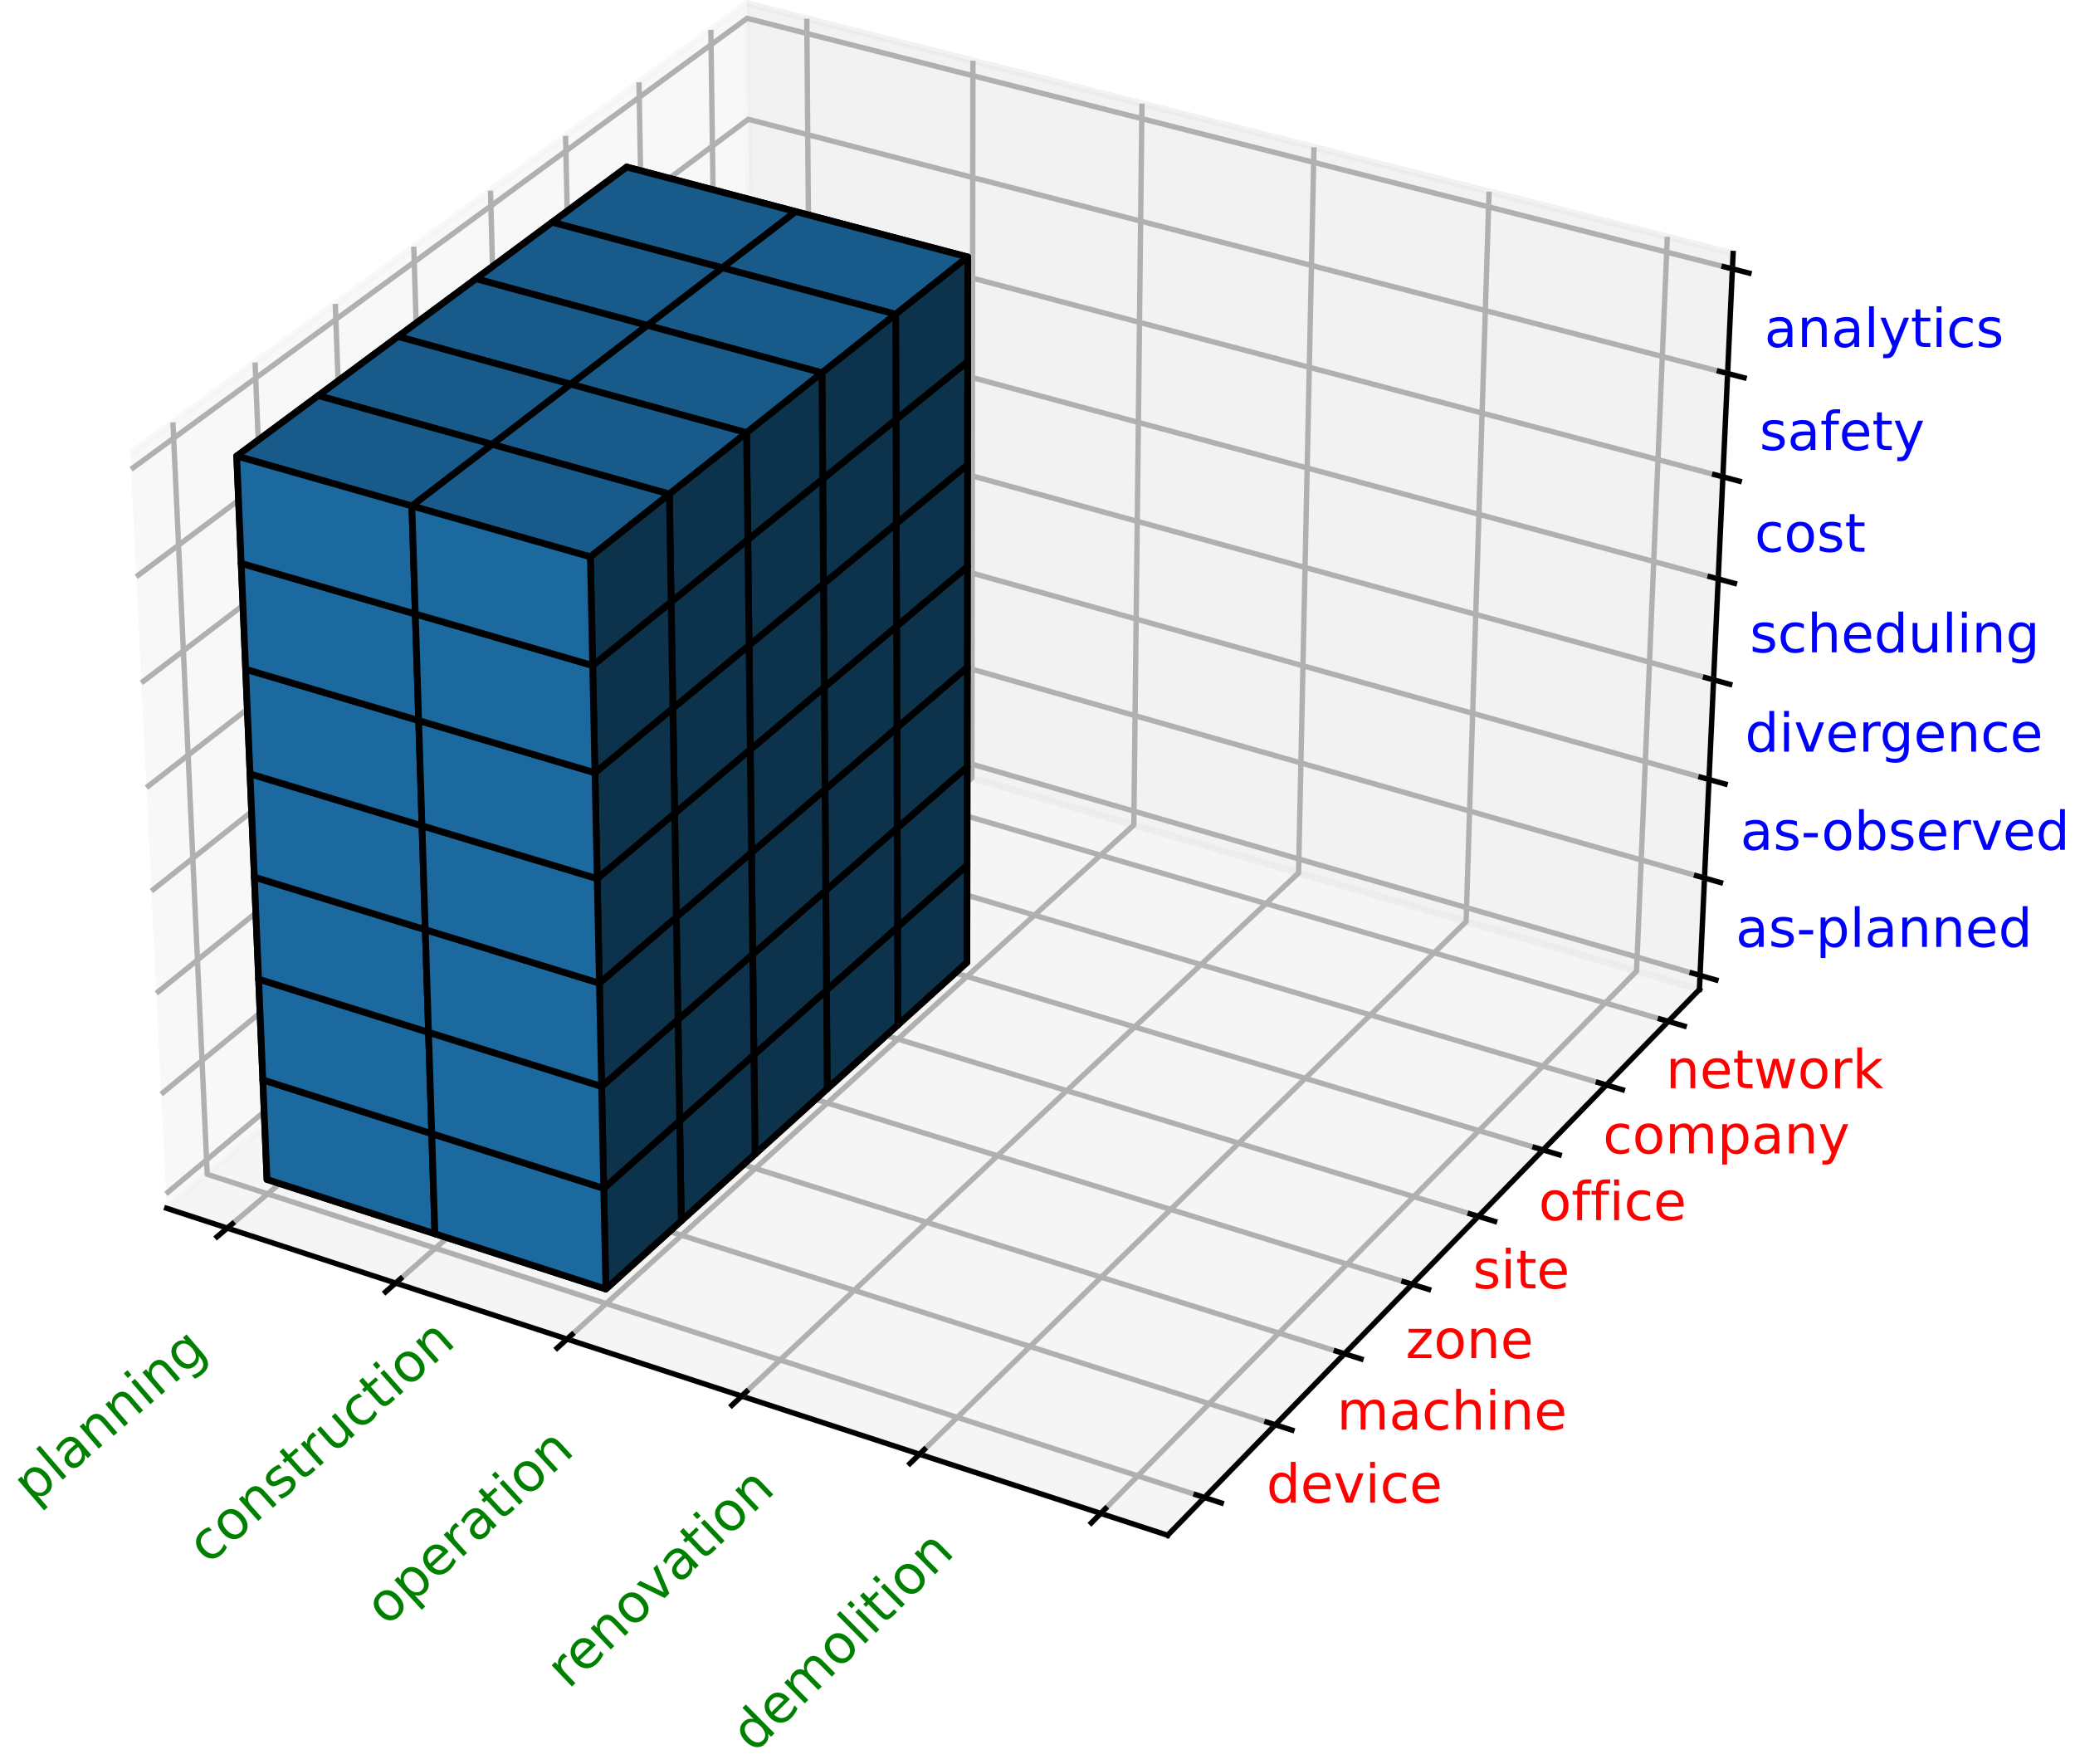 <?xml version="1.0" encoding="utf-8" standalone="no"?>
<!DOCTYPE svg PUBLIC "-//W3C//DTD SVG 1.1//EN"
  "http://www.w3.org/Graphics/SVG/1.1/DTD/svg11.dtd">
<!-- Created with matplotlib (https://matplotlib.org/) -->
<svg height="255" version="1.1" viewBox="103 61.554 300.49 263.392" width="300" xmlns="http://www.w3.org/2000/svg" xmlns:xlink="http://www.w3.org/1999/xlink">
 <defs>
  <style type="text/css">*{stroke-linecap:butt;stroke-linejoin:round;}</style>
 </defs>
 <g id="figure_1">
  <g id="patch_1">
   <path d="M 0 345.6 
L 460.8 345.6 
L 460.8 0 
L 0 0 
z
" style="fill:#ffffff;"/>
  </g>
  <g id="patch_2">
   <path d="M 103.104 307.584 
L 369.216 307.584 
L 369.216 41.472 
L 103.104 41.472 
z
" style="fill:#ffffff;"/>
  </g>
  <g id="pane3d_1">
   <g id="patch_3">
    <path d="M 123.197 241.969 
L 211.076 168.307 
L 209.855 62.074 
L 117.77 129.273 
" style="fill:#f2f2f2;opacity:0.5;stroke:#f2f2f2;stroke-linejoin:miter;"/>
   </g>
  </g>
  <g id="pane3d_2">
   <g id="patch_4">
    <path d="M 211.076 168.307 
L 352.09 209.295 
L 357.123 99.402 
L 209.855 62.074 
" style="fill:#e6e6e6;opacity:0.5;stroke:#e6e6e6;stroke-linejoin:miter;"/>
   </g>
  </g>
  <g id="pane3d_3">
   <g id="patch_5">
    <path d="M 123.197 241.969 
L 272.679 290.79 
L 352.09 209.295 
L 211.076 168.307 
" style="fill:#ececec;opacity:0.5;stroke:#ececec;stroke-linejoin:miter;"/>
   </g>
  </g>
  <g id="axis3d_1">
   <g id="line2d_1">
    <path d="M 123.197 241.969 
L 272.679 290.79 
" style="fill:none;stroke:#000000;stroke-linecap:square;stroke-width:0.8;"/>
   </g>
   <g id="Line3DCollection_1">
    <path d="M 132.251 244.926 
L 219.652 170.8 
L 218.793 64.34 
" style="fill:none;stroke:#b0b0b0;stroke-width:0.8;"/>
    <path d="M 157.391 253.137 
L 243.442 177.715 
L 243.601 70.628 
" style="fill:none;stroke:#b0b0b0;stroke-width:0.8;"/>
    <path d="M 182.991 261.498 
L 267.632 184.746 
L 268.844 77.026 
" style="fill:none;stroke:#b0b0b0;stroke-width:0.8;"/>
    <path d="M 209.065 270.014 
L 292.232 191.896 
L 294.533 83.538 
" style="fill:none;stroke:#b0b0b0;stroke-width:0.8;"/>
    <path d="M 235.625 278.688 
L 317.251 199.168 
L 320.681 90.165 
" style="fill:none;stroke:#b0b0b0;stroke-width:0.8;"/>
    <path d="M 262.686 287.526 
L 342.702 206.566 
L 347.299 96.912 
" style="fill:none;stroke:#b0b0b0;stroke-width:0.8;"/>
   </g>
   <g id="xtick_1">
    <g id="line2d_2">
     <path d="M 133.012 244.281 
L 130.725 246.22 
" style="fill:none;stroke:#000000;stroke-linecap:square;stroke-width:0.8;"/>
    </g>
   </g>
   <g id="xtick_2">
    <g id="line2d_3">
     <path d="M 158.14 252.48 
L 155.888 254.454 
" style="fill:none;stroke:#000000;stroke-linecap:square;stroke-width:0.8;"/>
    </g>
   </g>
   <g id="xtick_3">
    <g id="line2d_4">
     <path d="M 183.729 260.829 
L 181.511 262.84 
" style="fill:none;stroke:#000000;stroke-linecap:square;stroke-width:0.8;"/>
    </g>
   </g>
   <g id="xtick_4">
    <g id="line2d_5">
     <path d="M 209.791 269.332 
L 207.61 271.38 
" style="fill:none;stroke:#000000;stroke-linecap:square;stroke-width:0.8;"/>
    </g>
   </g>
   <g id="xtick_5">
    <g id="line2d_6">
     <path d="M 236.338 277.994 
L 234.196 280.08 
" style="fill:none;stroke:#000000;stroke-linecap:square;stroke-width:0.8;"/>
    </g>
   </g>
   <g id="xtick_6">
    <g id="line2d_7">
     <path d="M 263.386 286.819 
L 261.284 288.945 
" style="fill:none;stroke:#000000;stroke-linecap:square;stroke-width:0.8;"/>
    </g>
   </g>
  </g>
  <g id="axis3d_2">
   <g id="line2d_8">
    <path d="M 352.09 209.295 
L 272.679 290.79 
" style="fill:none;stroke:#000000;stroke-linecap:square;stroke-width:0.8;"/>
   </g>
   <g id="Line3DCollection_2">
    <path d="M 124.138 124.626 
L 129.253 236.893 
L 278.174 285.151 
" style="fill:none;stroke:#b0b0b0;stroke-width:0.8;"/>
    <path d="M 136.399 115.679 
L 140.921 227.113 
L 288.752 274.295 
" style="fill:none;stroke:#b0b0b0;stroke-width:0.8;"/>
    <path d="M 148.383 106.933 
L 152.338 217.543 
L 299.09 263.686 
" style="fill:none;stroke:#b0b0b0;stroke-width:0.8;"/>
    <path d="M 160.1 98.383 
L 163.511 208.178 
L 309.195 253.316 
" style="fill:none;stroke:#b0b0b0;stroke-width:0.8;"/>
    <path d="M 171.558 90.021 
L 174.448 199.01 
L 319.076 243.175 
" style="fill:none;stroke:#b0b0b0;stroke-width:0.8;"/>
    <path d="M 182.766 81.842 
L 185.156 190.035 
L 328.74 233.258 
" style="fill:none;stroke:#b0b0b0;stroke-width:0.8;"/>
    <path d="M 193.733 73.839 
L 195.642 181.245 
L 338.194 223.556 
" style="fill:none;stroke:#b0b0b0;stroke-width:0.8;"/>
    <path d="M 204.465 66.007 
L 205.914 172.635 
L 347.445 214.062 
" style="fill:none;stroke:#b0b0b0;stroke-width:0.8;"/>
   </g>
   <g id="xtick_7">
    <g id="line2d_9">
     <path d="M 276.919 284.745 
L 280.687 285.966 
" style="fill:none;stroke:#000000;stroke-linecap:square;stroke-width:0.8;"/>
    </g>
   </g>
   <g id="xtick_8">
    <g id="line2d_10">
     <path d="M 287.507 273.898 
L 291.245 275.091 
" style="fill:none;stroke:#000000;stroke-linecap:square;stroke-width:0.8;"/>
    </g>
   </g>
   <g id="xtick_9">
    <g id="line2d_11">
     <path d="M 297.855 263.298 
L 301.564 264.464 
" style="fill:none;stroke:#000000;stroke-linecap:square;stroke-width:0.8;"/>
    </g>
   </g>
   <g id="xtick_10">
    <g id="line2d_12">
     <path d="M 307.97 252.936 
L 311.65 254.076 
" style="fill:none;stroke:#000000;stroke-linecap:square;stroke-width:0.8;"/>
    </g>
   </g>
   <g id="xtick_11">
    <g id="line2d_13">
     <path d="M 317.86 242.804 
L 321.512 243.919 
" style="fill:none;stroke:#000000;stroke-linecap:square;stroke-width:0.8;"/>
    </g>
   </g>
   <g id="xtick_12">
    <g id="line2d_14">
     <path d="M 327.534 232.894 
L 331.157 233.985 
" style="fill:none;stroke:#000000;stroke-linecap:square;stroke-width:0.8;"/>
    </g>
   </g>
   <g id="xtick_13">
    <g id="line2d_15">
     <path d="M 336.997 223.2 
L 340.592 224.267 
" style="fill:none;stroke:#000000;stroke-linecap:square;stroke-width:0.8;"/>
    </g>
   </g>
   <g id="xtick_14">
    <g id="line2d_16">
     <path d="M 346.257 213.714 
L 349.824 214.759 
" style="fill:none;stroke:#000000;stroke-linecap:square;stroke-width:0.8;"/>
    </g>
   </g>
  </g>
  <g id="axis3d_3">
   <g id="line2d_17">
    <path d="M 352.09 209.295 
L 357.123 99.402 
" style="fill:none;stroke:#000000;stroke-linecap:square;stroke-width:0.8;"/>
   </g>
   <g id="Line3DCollection_3">
    <path d="M 352.187 207.189 
L 211.053 166.268 
L 123.093 239.814 
" style="fill:none;stroke:#b0b0b0;stroke-width:0.8;"/>
    <path d="M 352.852 192.654 
L 210.891 152.192 
L 122.377 224.929 
" style="fill:none;stroke:#b0b0b0;stroke-width:0.8;"/>
    <path d="M 353.526 177.946 
L 210.727 137.957 
L 121.651 209.859 
" style="fill:none;stroke:#b0b0b0;stroke-width:0.8;"/>
    <path d="M 354.208 163.062 
L 210.562 123.559 
L 120.916 194.603 
" style="fill:none;stroke:#b0b0b0;stroke-width:0.8;"/>
    <path d="M 354.897 147.998 
L 210.394 108.996 
L 120.172 179.155 
" style="fill:none;stroke:#b0b0b0;stroke-width:0.8;"/>
    <path d="M 355.596 132.751 
L 210.225 94.265 
L 119.419 163.513 
" style="fill:none;stroke:#b0b0b0;stroke-width:0.8;"/>
    <path d="M 356.302 117.318 
L 210.053 79.363 
L 118.656 147.672 
" style="fill:none;stroke:#b0b0b0;stroke-width:0.8;"/>
    <path d="M 357.018 101.696 
L 209.88 64.287 
L 117.884 131.63 
" style="fill:none;stroke:#b0b0b0;stroke-width:0.8;"/>
   </g>
   <g id="xtick_15">
    <g id="line2d_18">
     <path d="M 351.002 206.846 
L 354.559 207.877 
" style="fill:none;stroke:#000000;stroke-linecap:square;stroke-width:0.8;"/>
    </g>
   </g>
   <g id="xtick_16">
    <g id="line2d_19">
     <path d="M 351.661 192.315 
L 355.239 193.334 
" style="fill:none;stroke:#000000;stroke-linecap:square;stroke-width:0.8;"/>
    </g>
   </g>
   <g id="xtick_17">
    <g id="line2d_20">
     <path d="M 352.327 177.61 
L 355.927 178.618 
" style="fill:none;stroke:#000000;stroke-linecap:square;stroke-width:0.8;"/>
    </g>
   </g>
   <g id="xtick_18">
    <g id="line2d_21">
     <path d="M 353.001 162.73 
L 356.624 163.726 
" style="fill:none;stroke:#000000;stroke-linecap:square;stroke-width:0.8;"/>
    </g>
   </g>
   <g id="xtick_19">
    <g id="line2d_22">
     <path d="M 353.683 147.67 
L 357.329 148.654 
" style="fill:none;stroke:#000000;stroke-linecap:square;stroke-width:0.8;"/>
    </g>
   </g>
   <g id="xtick_20">
    <g id="line2d_23">
     <path d="M 354.374 132.428 
L 358.042 133.399 
" style="fill:none;stroke:#000000;stroke-linecap:square;stroke-width:0.8;"/>
    </g>
   </g>
   <g id="xtick_21">
    <g id="line2d_24">
     <path d="M 355.073 116.999 
L 358.764 117.957 
" style="fill:none;stroke:#000000;stroke-linecap:square;stroke-width:0.8;"/>
    </g>
   </g>
   <g id="xtick_22">
    <g id="line2d_25">
     <path d="M 355.78 101.382 
L 359.496 102.326 
" style="fill:none;stroke:#000000;stroke-linecap:square;stroke-width:0.8;"/>
    </g>
   </g>
  </g>
  <g id="axes_1">
   <g id="Poly3DCollection_1">
    <path clip-path="url(#pfb802db8c6)" d="M 193.839 190.581 
L 193.572 176.23 
L 217.933 183.422 
L 218.061 197.855 
z
" style="fill:#0d324b;stroke:#000000;"/>
    <path clip-path="url(#pfb802db8c6)" d="M 182.848 185.147 
L 193.572 176.23 
L 193.839 190.581 
L 183.18 199.598 
z
" style="fill:#1b699f;stroke:#000000;"/>
    <path clip-path="url(#pfb802db8c6)" d="M 193.839 190.581 
L 218.061 197.855 
L 207.569 207.028 
L 183.18 199.598 
z
" style="fill:#113f60;stroke:#000000;"/>
   </g>
   <g id="text_1">
    <!-- planning -->
    <g style="fill:#008000;" transform="translate(103.25 286.283)rotate(-40.693)scale(0.08 -0.08)">
     <defs>
      <path d="M 18.109 8.203 
L 18.109 -20.797 
L 9.078 -20.797 
L 9.078 54.688 
L 18.109 54.688 
L 18.109 46.391 
Q 20.953 51.266 25.266 53.625 
Q 29.594 56 35.594 56 
Q 45.562 56 51.781 48.094 
Q 58.016 40.188 58.016 27.297 
Q 58.016 14.406 51.781 6.484 
Q 45.562 -1.422 35.594 -1.422 
Q 29.594 -1.422 25.266 0.953 
Q 20.953 3.328 18.109 8.203 
z
M 48.688 27.297 
Q 48.688 37.203 44.609 42.844 
Q 40.531 48.484 33.406 48.484 
Q 26.266 48.484 22.188 42.844 
Q 18.109 37.203 18.109 27.297 
Q 18.109 17.391 22.188 11.75 
Q 26.266 6.109 33.406 6.109 
Q 40.531 6.109 44.609 11.75 
Q 48.688 17.391 48.688 27.297 
z
" id="DejaVuSans-112"/>
      <path d="M 9.422 75.984 
L 18.406 75.984 
L 18.406 0 
L 9.422 0 
z
" id="DejaVuSans-108"/>
      <path d="M 34.281 27.484 
Q 23.391 27.484 19.188 25 
Q 14.984 22.516 14.984 16.5 
Q 14.984 11.719 18.141 8.906 
Q 21.297 6.109 26.703 6.109 
Q 34.188 6.109 38.703 11.406 
Q 43.219 16.703 43.219 25.484 
L 43.219 27.484 
z
M 52.203 31.203 
L 52.203 0 
L 43.219 0 
L 43.219 8.297 
Q 40.141 3.328 35.547 0.953 
Q 30.953 -1.422 24.312 -1.422 
Q 15.922 -1.422 10.953 3.297 
Q 6 8.016 6 15.922 
Q 6 25.141 12.172 29.828 
Q 18.359 34.516 30.609 34.516 
L 43.219 34.516 
L 43.219 35.406 
Q 43.219 41.609 39.141 45 
Q 35.062 48.391 27.688 48.391 
Q 23 48.391 18.547 47.266 
Q 14.109 46.141 10.016 43.891 
L 10.016 52.203 
Q 14.938 54.109 19.578 55.047 
Q 24.219 56 28.609 56 
Q 40.484 56 46.344 49.844 
Q 52.203 43.703 52.203 31.203 
z
" id="DejaVuSans-97"/>
      <path d="M 54.891 33.016 
L 54.891 0 
L 45.906 0 
L 45.906 32.719 
Q 45.906 40.484 42.875 44.328 
Q 39.844 48.188 33.797 48.188 
Q 26.516 48.188 22.312 43.547 
Q 18.109 38.922 18.109 30.906 
L 18.109 0 
L 9.078 0 
L 9.078 54.688 
L 18.109 54.688 
L 18.109 46.188 
Q 21.344 51.125 25.703 53.562 
Q 30.078 56 35.797 56 
Q 45.219 56 50.047 50.172 
Q 54.891 44.344 54.891 33.016 
z
" id="DejaVuSans-110"/>
      <path d="M 9.422 54.688 
L 18.406 54.688 
L 18.406 0 
L 9.422 0 
z
M 9.422 75.984 
L 18.406 75.984 
L 18.406 64.594 
L 9.422 64.594 
z
" id="DejaVuSans-105"/>
      <path d="M 45.406 27.984 
Q 45.406 37.75 41.375 43.109 
Q 37.359 48.484 30.078 48.484 
Q 22.859 48.484 18.828 43.109 
Q 14.797 37.75 14.797 27.984 
Q 14.797 18.266 18.828 12.891 
Q 22.859 7.516 30.078 7.516 
Q 37.359 7.516 41.375 12.891 
Q 45.406 18.266 45.406 27.984 
z
M 54.391 6.781 
Q 54.391 -7.172 48.188 -13.984 
Q 42 -20.797 29.203 -20.797 
Q 24.469 -20.797 20.266 -20.094 
Q 16.062 -19.391 12.109 -17.922 
L 12.109 -9.188 
Q 16.062 -11.328 19.922 -12.344 
Q 23.781 -13.375 27.781 -13.375 
Q 36.625 -13.375 41.016 -8.766 
Q 45.406 -4.156 45.406 5.172 
L 45.406 9.625 
Q 42.625 4.781 38.281 2.391 
Q 33.938 0 27.875 0 
Q 17.828 0 11.672 7.656 
Q 5.516 15.328 5.516 27.984 
Q 5.516 40.672 11.672 48.328 
Q 17.828 56 27.875 56 
Q 33.938 56 38.281 53.609 
Q 42.625 51.219 45.406 46.391 
L 45.406 54.688 
L 54.391 54.688 
z
" id="DejaVuSans-103"/>
     </defs>
     <use xlink:href="#DejaVuSans-112"/>
     <use x="63.477" xlink:href="#DejaVuSans-108"/>
     <use x="91.26" xlink:href="#DejaVuSans-97"/>
     <use x="152.539" xlink:href="#DejaVuSans-110"/>
     <use x="215.918" xlink:href="#DejaVuSans-110"/>
     <use x="279.297" xlink:href="#DejaVuSans-105"/>
     <use x="307.08" xlink:href="#DejaVuSans-110"/>
     <use x="370.459" xlink:href="#DejaVuSans-103"/>
    </g>
   </g>
   <g id="text_2">
    <!-- construction -->
    <g style="fill:#008000;" transform="translate(129.388 295.306)rotate(-41.643)scale(0.08 -0.08)">
     <defs>
      <path d="M 48.781 52.594 
L 48.781 44.188 
Q 44.969 46.297 41.141 47.344 
Q 37.312 48.391 33.406 48.391 
Q 24.656 48.391 19.812 42.844 
Q 14.984 37.312 14.984 27.297 
Q 14.984 17.281 19.812 11.734 
Q 24.656 6.203 33.406 6.203 
Q 37.312 6.203 41.141 7.25 
Q 44.969 8.297 48.781 10.406 
L 48.781 2.094 
Q 45.016 0.344 40.984 -0.531 
Q 36.969 -1.422 32.422 -1.422 
Q 20.062 -1.422 12.781 6.344 
Q 5.516 14.109 5.516 27.297 
Q 5.516 40.672 12.859 48.328 
Q 20.219 56 33.016 56 
Q 37.156 56 41.109 55.141 
Q 45.062 54.297 48.781 52.594 
z
" id="DejaVuSans-99"/>
      <path d="M 30.609 48.391 
Q 23.391 48.391 19.188 42.75 
Q 14.984 37.109 14.984 27.297 
Q 14.984 17.484 19.156 11.844 
Q 23.344 6.203 30.609 6.203 
Q 37.797 6.203 41.984 11.859 
Q 46.188 17.531 46.188 27.297 
Q 46.188 37.016 41.984 42.703 
Q 37.797 48.391 30.609 48.391 
z
M 30.609 56 
Q 42.328 56 49.016 48.375 
Q 55.719 40.766 55.719 27.297 
Q 55.719 13.875 49.016 6.219 
Q 42.328 -1.422 30.609 -1.422 
Q 18.844 -1.422 12.172 6.219 
Q 5.516 13.875 5.516 27.297 
Q 5.516 40.766 12.172 48.375 
Q 18.844 56 30.609 56 
z
" id="DejaVuSans-111"/>
      <path d="M 44.281 53.078 
L 44.281 44.578 
Q 40.484 46.531 36.375 47.5 
Q 32.281 48.484 27.875 48.484 
Q 21.188 48.484 17.844 46.438 
Q 14.5 44.391 14.5 40.281 
Q 14.5 37.156 16.891 35.375 
Q 19.281 33.594 26.516 31.984 
L 29.594 31.297 
Q 39.156 29.25 43.188 25.516 
Q 47.219 21.781 47.219 15.094 
Q 47.219 7.469 41.188 3.016 
Q 35.156 -1.422 24.609 -1.422 
Q 20.219 -1.422 15.453 -0.562 
Q 10.688 0.297 5.422 2 
L 5.422 11.281 
Q 10.406 8.688 15.234 7.391 
Q 20.062 6.109 24.812 6.109 
Q 31.156 6.109 34.562 8.281 
Q 37.984 10.453 37.984 14.406 
Q 37.984 18.062 35.516 20.016 
Q 33.062 21.969 24.703 23.781 
L 21.578 24.516 
Q 13.234 26.266 9.516 29.906 
Q 5.812 33.547 5.812 39.891 
Q 5.812 47.609 11.281 51.797 
Q 16.75 56 26.812 56 
Q 31.781 56 36.172 55.266 
Q 40.578 54.547 44.281 53.078 
z
" id="DejaVuSans-115"/>
      <path d="M 18.312 70.219 
L 18.312 54.688 
L 36.812 54.688 
L 36.812 47.703 
L 18.312 47.703 
L 18.312 18.016 
Q 18.312 11.328 20.141 9.422 
Q 21.969 7.516 27.594 7.516 
L 36.812 7.516 
L 36.812 0 
L 27.594 0 
Q 17.188 0 13.234 3.875 
Q 9.281 7.766 9.281 18.016 
L 9.281 47.703 
L 2.688 47.703 
L 2.688 54.688 
L 9.281 54.688 
L 9.281 70.219 
z
" id="DejaVuSans-116"/>
      <path d="M 41.109 46.297 
Q 39.594 47.172 37.812 47.578 
Q 36.031 48 33.891 48 
Q 26.266 48 22.188 43.047 
Q 18.109 38.094 18.109 28.812 
L 18.109 0 
L 9.078 0 
L 9.078 54.688 
L 18.109 54.688 
L 18.109 46.188 
Q 20.953 51.172 25.484 53.578 
Q 30.031 56 36.531 56 
Q 37.453 56 38.578 55.875 
Q 39.703 55.766 41.062 55.516 
z
" id="DejaVuSans-114"/>
      <path d="M 8.5 21.578 
L 8.5 54.688 
L 17.484 54.688 
L 17.484 21.922 
Q 17.484 14.156 20.5 10.266 
Q 23.531 6.391 29.594 6.391 
Q 36.859 6.391 41.078 11.031 
Q 45.312 15.672 45.312 23.688 
L 45.312 54.688 
L 54.297 54.688 
L 54.297 0 
L 45.312 0 
L 45.312 8.406 
Q 42.047 3.422 37.719 1 
Q 33.406 -1.422 27.688 -1.422 
Q 18.266 -1.422 13.375 4.438 
Q 8.5 10.297 8.5 21.578 
z
M 31.109 56 
z
" id="DejaVuSans-117"/>
     </defs>
     <use xlink:href="#DejaVuSans-99"/>
     <use x="54.98" xlink:href="#DejaVuSans-111"/>
     <use x="116.162" xlink:href="#DejaVuSans-110"/>
     <use x="179.541" xlink:href="#DejaVuSans-115"/>
     <use x="231.641" xlink:href="#DejaVuSans-116"/>
     <use x="270.85" xlink:href="#DejaVuSans-114"/>
     <use x="311.963" xlink:href="#DejaVuSans-117"/>
     <use x="375.342" xlink:href="#DejaVuSans-99"/>
     <use x="430.322" xlink:href="#DejaVuSans-116"/>
     <use x="469.531" xlink:href="#DejaVuSans-105"/>
     <use x="497.314" xlink:href="#DejaVuSans-111"/>
     <use x="558.496" xlink:href="#DejaVuSans-110"/>
    </g>
   </g>
   <g id="text_3">
    <!-- operation -->
    <g style="fill:#008000;" transform="translate(156.029 304.503)rotate(-42.631)scale(0.08 -0.08)">
     <defs>
      <path d="M 56.203 29.594 
L 56.203 25.203 
L 14.891 25.203 
Q 15.484 15.922 20.484 11.062 
Q 25.484 6.203 34.422 6.203 
Q 39.594 6.203 44.453 7.469 
Q 49.312 8.734 54.109 11.281 
L 54.109 2.781 
Q 49.266 0.734 44.188 -0.344 
Q 39.109 -1.422 33.891 -1.422 
Q 20.797 -1.422 13.156 6.188 
Q 5.516 13.812 5.516 26.812 
Q 5.516 40.234 12.766 48.109 
Q 20.016 56 32.328 56 
Q 43.359 56 49.781 48.891 
Q 56.203 41.797 56.203 29.594 
z
M 47.219 32.234 
Q 47.125 39.594 43.094 43.984 
Q 39.062 48.391 32.422 48.391 
Q 24.906 48.391 20.391 44.141 
Q 15.875 39.891 15.188 32.172 
z
" id="DejaVuSans-101"/>
     </defs>
     <use xlink:href="#DejaVuSans-111"/>
     <use x="61.182" xlink:href="#DejaVuSans-112"/>
     <use x="124.658" xlink:href="#DejaVuSans-101"/>
     <use x="186.182" xlink:href="#DejaVuSans-114"/>
     <use x="227.295" xlink:href="#DejaVuSans-97"/>
     <use x="288.574" xlink:href="#DejaVuSans-116"/>
     <use x="327.783" xlink:href="#DejaVuSans-105"/>
     <use x="355.566" xlink:href="#DejaVuSans-111"/>
     <use x="416.748" xlink:href="#DejaVuSans-110"/>
    </g>
   </g>
   <g id="text_4">
    <!-- renovation -->
    <g style="fill:#008000;" transform="translate(183.188 313.879)rotate(-43.656)scale(0.08 -0.08)">
     <defs>
      <path d="M 2.984 54.688 
L 12.5 54.688 
L 29.594 8.797 
L 46.688 54.688 
L 56.203 54.688 
L 35.688 0 
L 23.484 0 
z
" id="DejaVuSans-118"/>
     </defs>
     <use xlink:href="#DejaVuSans-114"/>
     <use x="38.863" xlink:href="#DejaVuSans-101"/>
     <use x="100.387" xlink:href="#DejaVuSans-110"/>
     <use x="163.766" xlink:href="#DejaVuSans-111"/>
     <use x="224.947" xlink:href="#DejaVuSans-118"/>
     <use x="284.127" xlink:href="#DejaVuSans-97"/>
     <use x="345.406" xlink:href="#DejaVuSans-116"/>
     <use x="384.615" xlink:href="#DejaVuSans-105"/>
     <use x="412.398" xlink:href="#DejaVuSans-111"/>
     <use x="473.58" xlink:href="#DejaVuSans-110"/>
    </g>
   </g>
   <g id="text_5">
    <!-- demolition -->
    <g style="fill:#008000;" transform="translate(210.879 323.44)rotate(-44.721)scale(0.08 -0.08)">
     <defs>
      <path d="M 45.406 46.391 
L 45.406 75.984 
L 54.391 75.984 
L 54.391 0 
L 45.406 0 
L 45.406 8.203 
Q 42.578 3.328 38.25 0.953 
Q 33.938 -1.422 27.875 -1.422 
Q 17.969 -1.422 11.734 6.484 
Q 5.516 14.406 5.516 27.297 
Q 5.516 40.188 11.734 48.094 
Q 17.969 56 27.875 56 
Q 33.938 56 38.25 53.625 
Q 42.578 51.266 45.406 46.391 
z
M 14.797 27.297 
Q 14.797 17.391 18.875 11.75 
Q 22.953 6.109 30.078 6.109 
Q 37.203 6.109 41.297 11.75 
Q 45.406 17.391 45.406 27.297 
Q 45.406 37.203 41.297 42.844 
Q 37.203 48.484 30.078 48.484 
Q 22.953 48.484 18.875 42.844 
Q 14.797 37.203 14.797 27.297 
z
" id="DejaVuSans-100"/>
      <path d="M 52 44.188 
Q 55.375 50.25 60.062 53.125 
Q 64.75 56 71.094 56 
Q 79.641 56 84.281 50.016 
Q 88.922 44.047 88.922 33.016 
L 88.922 0 
L 79.891 0 
L 79.891 32.719 
Q 79.891 40.578 77.094 44.375 
Q 74.312 48.188 68.609 48.188 
Q 61.625 48.188 57.562 43.547 
Q 53.516 38.922 53.516 30.906 
L 53.516 0 
L 44.484 0 
L 44.484 32.719 
Q 44.484 40.625 41.703 44.406 
Q 38.922 48.188 33.109 48.188 
Q 26.219 48.188 22.156 43.531 
Q 18.109 38.875 18.109 30.906 
L 18.109 0 
L 9.078 0 
L 9.078 54.688 
L 18.109 54.688 
L 18.109 46.188 
Q 21.188 51.219 25.484 53.609 
Q 29.781 56 35.688 56 
Q 41.656 56 45.828 52.969 
Q 50 49.953 52 44.188 
z
" id="DejaVuSans-109"/>
     </defs>
     <use xlink:href="#DejaVuSans-100"/>
     <use x="63.477" xlink:href="#DejaVuSans-101"/>
     <use x="125" xlink:href="#DejaVuSans-109"/>
     <use x="222.412" xlink:href="#DejaVuSans-111"/>
     <use x="283.594" xlink:href="#DejaVuSans-108"/>
     <use x="311.377" xlink:href="#DejaVuSans-105"/>
     <use x="339.16" xlink:href="#DejaVuSans-116"/>
     <use x="378.369" xlink:href="#DejaVuSans-105"/>
     <use x="406.152" xlink:href="#DejaVuSans-111"/>
     <use x="467.334" xlink:href="#DejaVuSans-110"/>
    </g>
   </g>
   <g id="text_6">
    <!-- device -->
    <g style="fill:#ff0000;" transform="translate(287.436 285.915)scale(0.08 -0.08)">
     <use xlink:href="#DejaVuSans-100"/>
     <use x="63.477" xlink:href="#DejaVuSans-101"/>
     <use x="125" xlink:href="#DejaVuSans-118"/>
     <use x="184.18" xlink:href="#DejaVuSans-105"/>
     <use x="211.963" xlink:href="#DejaVuSans-99"/>
     <use x="266.943" xlink:href="#DejaVuSans-101"/>
    </g>
   </g>
   <g id="text_7">
    <!-- machine -->
    <g style="fill:#ff0000;" transform="translate(297.95 275.007)scale(0.08 -0.08)">
     <defs>
      <path d="M 54.891 33.016 
L 54.891 0 
L 45.906 0 
L 45.906 32.719 
Q 45.906 40.484 42.875 44.328 
Q 39.844 48.188 33.797 48.188 
Q 26.516 48.188 22.312 43.547 
Q 18.109 38.922 18.109 30.906 
L 18.109 0 
L 9.078 0 
L 9.078 75.984 
L 18.109 75.984 
L 18.109 46.188 
Q 21.344 51.125 25.703 53.562 
Q 30.078 56 35.797 56 
Q 45.219 56 50.047 50.172 
Q 54.891 44.344 54.891 33.016 
z
" id="DejaVuSans-104"/>
     </defs>
     <use xlink:href="#DejaVuSans-109"/>
     <use x="97.412" xlink:href="#DejaVuSans-97"/>
     <use x="158.691" xlink:href="#DejaVuSans-99"/>
     <use x="213.672" xlink:href="#DejaVuSans-104"/>
     <use x="277.051" xlink:href="#DejaVuSans-105"/>
     <use x="304.834" xlink:href="#DejaVuSans-110"/>
     <use x="368.213" xlink:href="#DejaVuSans-101"/>
    </g>
   </g>
   <g id="text_8">
    <!-- zone -->
    <g style="fill:#ff0000;" transform="translate(308.224 264.347)scale(0.08 -0.08)">
     <defs>
      <path d="M 5.516 54.688 
L 48.188 54.688 
L 48.188 46.484 
L 14.406 7.172 
L 48.188 7.172 
L 48.188 0 
L 4.297 0 
L 4.297 8.203 
L 38.094 47.516 
L 5.516 47.516 
z
" id="DejaVuSans-122"/>
     </defs>
     <use xlink:href="#DejaVuSans-122"/>
     <use x="52.49" xlink:href="#DejaVuSans-111"/>
     <use x="113.672" xlink:href="#DejaVuSans-110"/>
     <use x="177.051" xlink:href="#DejaVuSans-101"/>
    </g>
   </g>
   <g id="text_9">
    <!-- site -->
    <g style="fill:#ff0000;" transform="translate(318.267 253.928)scale(0.08 -0.08)">
     <use xlink:href="#DejaVuSans-115"/>
     <use x="52.1" xlink:href="#DejaVuSans-105"/>
     <use x="79.883" xlink:href="#DejaVuSans-116"/>
     <use x="119.092" xlink:href="#DejaVuSans-101"/>
    </g>
   </g>
   <g id="text_10">
    <!-- office -->
    <g style="fill:#ff0000;" transform="translate(328.085 243.741)scale(0.08 -0.08)">
     <defs>
      <path d="M 37.109 75.984 
L 37.109 68.5 
L 28.516 68.5 
Q 23.688 68.5 21.797 66.547 
Q 19.922 64.594 19.922 59.516 
L 19.922 54.688 
L 34.719 54.688 
L 34.719 47.703 
L 19.922 47.703 
L 19.922 0 
L 10.891 0 
L 10.891 47.703 
L 2.297 47.703 
L 2.297 54.688 
L 10.891 54.688 
L 10.891 58.5 
Q 10.891 67.625 15.141 71.797 
Q 19.391 75.984 28.609 75.984 
z
" id="DejaVuSans-102"/>
     </defs>
     <use xlink:href="#DejaVuSans-111"/>
     <use x="61.182" xlink:href="#DejaVuSans-102"/>
     <use x="96.387" xlink:href="#DejaVuSans-102"/>
     <use x="131.592" xlink:href="#DejaVuSans-105"/>
     <use x="159.375" xlink:href="#DejaVuSans-99"/>
     <use x="214.355" xlink:href="#DejaVuSans-101"/>
    </g>
   </g>
   <g id="text_11">
    <!-- company -->
    <g style="fill:#ff0000;" transform="translate(337.687 233.778)scale(0.08 -0.08)">
     <defs>
      <path d="M 32.172 -5.078 
Q 28.375 -14.844 24.75 -17.812 
Q 21.141 -20.797 15.094 -20.797 
L 7.906 -20.797 
L 7.906 -13.281 
L 13.188 -13.281 
Q 16.891 -13.281 18.938 -11.516 
Q 21 -9.766 23.484 -3.219 
L 25.094 0.875 
L 2.984 54.688 
L 12.5 54.688 
L 29.594 11.922 
L 46.688 54.688 
L 56.203 54.688 
z
" id="DejaVuSans-121"/>
     </defs>
     <use xlink:href="#DejaVuSans-99"/>
     <use x="54.98" xlink:href="#DejaVuSans-111"/>
     <use x="116.162" xlink:href="#DejaVuSans-109"/>
     <use x="213.574" xlink:href="#DejaVuSans-112"/>
     <use x="277.051" xlink:href="#DejaVuSans-97"/>
     <use x="338.33" xlink:href="#DejaVuSans-110"/>
     <use x="401.709" xlink:href="#DejaVuSans-121"/>
    </g>
   </g>
   <g id="text_12">
    <!-- network -->
    <g style="fill:#ff0000;" transform="translate(347.08 224.033)scale(0.08 -0.08)">
     <defs>
      <path d="M 4.203 54.688 
L 13.188 54.688 
L 24.422 12.016 
L 35.594 54.688 
L 46.188 54.688 
L 57.422 12.016 
L 68.609 54.688 
L 77.594 54.688 
L 63.281 0 
L 52.688 0 
L 40.922 44.828 
L 29.109 0 
L 18.5 0 
z
" id="DejaVuSans-119"/>
      <path d="M 9.078 75.984 
L 18.109 75.984 
L 18.109 31.109 
L 44.922 54.688 
L 56.391 54.688 
L 27.391 29.109 
L 57.625 0 
L 45.906 0 
L 18.109 26.703 
L 18.109 0 
L 9.078 0 
z
" id="DejaVuSans-107"/>
     </defs>
     <use xlink:href="#DejaVuSans-110"/>
     <use x="63.379" xlink:href="#DejaVuSans-101"/>
     <use x="124.902" xlink:href="#DejaVuSans-116"/>
     <use x="164.111" xlink:href="#DejaVuSans-119"/>
     <use x="245.898" xlink:href="#DejaVuSans-111"/>
     <use x="307.08" xlink:href="#DejaVuSans-114"/>
     <use x="348.193" xlink:href="#DejaVuSans-107"/>
    </g>
   </g>
   <g id="text_13">
    <!-- as-planned -->
    <g style="fill:#0000ff;" transform="translate(357.511 202.935)scale(0.08 -0.08)">
     <defs>
      <path d="M 4.891 31.391 
L 31.203 31.391 
L 31.203 23.391 
L 4.891 23.391 
z
" id="DejaVuSans-45"/>
     </defs>
     <use xlink:href="#DejaVuSans-97"/>
     <use x="61.279" xlink:href="#DejaVuSans-115"/>
     <use x="113.379" xlink:href="#DejaVuSans-45"/>
     <use x="149.463" xlink:href="#DejaVuSans-112"/>
     <use x="212.939" xlink:href="#DejaVuSans-108"/>
     <use x="240.723" xlink:href="#DejaVuSans-97"/>
     <use x="302.002" xlink:href="#DejaVuSans-110"/>
     <use x="365.381" xlink:href="#DejaVuSans-110"/>
     <use x="428.76" xlink:href="#DejaVuSans-101"/>
     <use x="490.283" xlink:href="#DejaVuSans-100"/>
    </g>
   </g>
   <g id="text_14">
    <!-- as-observed -->
    <g style="fill:#0000ff;" transform="translate(358.205 188.447)scale(0.08 -0.08)">
     <defs>
      <path d="M 48.688 27.297 
Q 48.688 37.203 44.609 42.844 
Q 40.531 48.484 33.406 48.484 
Q 26.266 48.484 22.188 42.844 
Q 18.109 37.203 18.109 27.297 
Q 18.109 17.391 22.188 11.75 
Q 26.266 6.109 33.406 6.109 
Q 40.531 6.109 44.609 11.75 
Q 48.688 17.391 48.688 27.297 
z
M 18.109 46.391 
Q 20.953 51.266 25.266 53.625 
Q 29.594 56 35.594 56 
Q 45.562 56 51.781 48.094 
Q 58.016 40.188 58.016 27.297 
Q 58.016 14.406 51.781 6.484 
Q 45.562 -1.422 35.594 -1.422 
Q 29.594 -1.422 25.266 0.953 
Q 20.953 3.328 18.109 8.203 
L 18.109 0 
L 9.078 0 
L 9.078 75.984 
L 18.109 75.984 
z
" id="DejaVuSans-98"/>
     </defs>
     <use xlink:href="#DejaVuSans-97"/>
     <use x="61.279" xlink:href="#DejaVuSans-115"/>
     <use x="113.379" xlink:href="#DejaVuSans-45"/>
     <use x="151.338" xlink:href="#DejaVuSans-111"/>
     <use x="212.52" xlink:href="#DejaVuSans-98"/>
     <use x="275.996" xlink:href="#DejaVuSans-115"/>
     <use x="328.096" xlink:href="#DejaVuSans-101"/>
     <use x="389.619" xlink:href="#DejaVuSans-114"/>
     <use x="430.732" xlink:href="#DejaVuSans-118"/>
     <use x="489.912" xlink:href="#DejaVuSans-101"/>
     <use x="551.436" xlink:href="#DejaVuSans-100"/>
    </g>
   </g>
   <g id="text_15">
    <!-- divergence -->
    <g style="fill:#0000ff;" transform="translate(358.907 173.787)scale(0.08 -0.08)">
     <use xlink:href="#DejaVuSans-100"/>
     <use x="63.477" xlink:href="#DejaVuSans-105"/>
     <use x="91.26" xlink:href="#DejaVuSans-118"/>
     <use x="150.439" xlink:href="#DejaVuSans-101"/>
     <use x="211.963" xlink:href="#DejaVuSans-114"/>
     <use x="251.326" xlink:href="#DejaVuSans-103"/>
     <use x="314.803" xlink:href="#DejaVuSans-101"/>
     <use x="376.326" xlink:href="#DejaVuSans-110"/>
     <use x="439.705" xlink:href="#DejaVuSans-99"/>
     <use x="494.686" xlink:href="#DejaVuSans-101"/>
    </g>
   </g>
   <g id="text_16">
    <!-- scheduling -->
    <g style="fill:#0000ff;" transform="translate(359.617 158.952)scale(0.08 -0.08)">
     <use xlink:href="#DejaVuSans-115"/>
     <use x="52.1" xlink:href="#DejaVuSans-99"/>
     <use x="107.08" xlink:href="#DejaVuSans-104"/>
     <use x="170.459" xlink:href="#DejaVuSans-101"/>
     <use x="231.982" xlink:href="#DejaVuSans-100"/>
     <use x="295.459" xlink:href="#DejaVuSans-117"/>
     <use x="358.838" xlink:href="#DejaVuSans-108"/>
     <use x="386.621" xlink:href="#DejaVuSans-105"/>
     <use x="414.404" xlink:href="#DejaVuSans-110"/>
     <use x="477.783" xlink:href="#DejaVuSans-103"/>
    </g>
   </g>
   <g id="text_17">
    <!-- cost -->
    <g style="fill:#0000ff;" transform="translate(360.336 143.939)scale(0.08 -0.08)">
     <use xlink:href="#DejaVuSans-99"/>
     <use x="54.98" xlink:href="#DejaVuSans-111"/>
     <use x="116.162" xlink:href="#DejaVuSans-115"/>
     <use x="168.262" xlink:href="#DejaVuSans-116"/>
    </g>
   </g>
   <g id="text_18">
    <!-- safety -->
    <g style="fill:#0000ff;" transform="translate(361.063 128.745)scale(0.08 -0.08)">
     <use xlink:href="#DejaVuSans-115"/>
     <use x="52.1" xlink:href="#DejaVuSans-97"/>
     <use x="113.379" xlink:href="#DejaVuSans-102"/>
     <use x="148.584" xlink:href="#DejaVuSans-101"/>
     <use x="210.107" xlink:href="#DejaVuSans-116"/>
     <use x="249.316" xlink:href="#DejaVuSans-121"/>
    </g>
   </g>
   <g id="text_19">
    <!-- analytics -->
    <g style="fill:#0000ff;" transform="translate(361.799 113.367)scale(0.08 -0.08)">
     <use xlink:href="#DejaVuSans-97"/>
     <use x="61.279" xlink:href="#DejaVuSans-110"/>
     <use x="124.658" xlink:href="#DejaVuSans-97"/>
     <use x="185.938" xlink:href="#DejaVuSans-108"/>
     <use x="213.721" xlink:href="#DejaVuSans-121"/>
     <use x="272.9" xlink:href="#DejaVuSans-116"/>
     <use x="312.109" xlink:href="#DejaVuSans-105"/>
     <use x="339.893" xlink:href="#DejaVuSans-99"/>
     <use x="394.873" xlink:href="#DejaVuSans-115"/>
    </g>
   </g>
   <g id="Poly3DCollection_2">
    <path clip-path="url(#pfb802db8c6)" d="M 193.572 176.23 
L 193.303 161.711 
L 217.805 168.82 
L 217.933 183.422 
z
" style="fill:#0d324b;stroke:#000000;"/>
    <path clip-path="url(#pfb802db8c6)" d="M 182.512 170.524 
L 193.303 161.711 
L 193.572 176.23 
L 182.848 185.147 
z
" style="fill:#1b699f;stroke:#000000;"/>
   </g>
   <g id="Poly3DCollection_3">
    <path clip-path="url(#pfb802db8c6)" d="M 193.303 161.711 
L 193.03 147.021 
L 217.675 154.045 
L 217.805 168.82 
z
" style="fill:#0d324b;stroke:#000000;"/>
    <path clip-path="url(#pfb802db8c6)" d="M 182.172 155.728 
L 193.03 147.021 
L 193.303 161.711 
L 182.512 170.524 
z
" style="fill:#1b699f;stroke:#000000;"/>
   </g>
   <g id="Poly3DCollection_4">
    <path clip-path="url(#pfb802db8c6)" d="M 171.893 194.256 
L 182.848 185.147 
L 183.18 199.598 
L 172.293 208.809 
z
" style="fill:#1b699f;stroke:#000000;"/>
    <path clip-path="url(#pfb802db8c6)" d="M 183.18 199.598 
L 207.569 207.028 
L 196.85 216.399 
L 172.293 208.809 
z
" style="fill:#113f60;stroke:#000000;"/>
   </g>
   <g id="Poly3DCollection_5">
    <defs>
     <path d="M 171.488 -166.071 
L 182.512 -175.076 
L 182.848 -160.453 
L 171.893 -151.344 
z
" id="m6202e4b1aa" style="stroke:#000000;"/>
    </defs>
    <g clip-path="url(#pfb802db8c6)">
     <use style="fill:#1b699f;stroke:#000000;" x="0" xlink:href="#m6202e4b1aa" y="345.6"/>
    </g>
   </g>
   <g id="Poly3DCollection_6">
    <path clip-path="url(#pfb802db8c6)" d="M 218.061 197.855 
L 217.933 183.422 
L 242.718 190.74 
L 242.7 205.254 
z
" style="fill:#0d324b;stroke:#000000;"/>
    <path clip-path="url(#pfb802db8c6)" d="M 218.061 197.855 
L 242.7 205.254 
L 232.383 214.587 
L 207.569 207.028 
z
" style="fill:#113f60;stroke:#000000;"/>
    <path clip-path="url(#pfb802db8c6)" d="M 232.383 214.587 
L 242.7 205.254 
L 242.718 190.74 
L 232.339 199.971 
z
" style="fill:#0d324b;stroke:#000000;"/>
   </g>
   <g id="Poly3DCollection_7">
    <path clip-path="url(#pfb802db8c6)" d="M 193.03 147.021 
L 192.754 132.158 
L 217.543 139.093 
L 217.675 154.045 
z
" style="fill:#0d324b;stroke:#000000;"/>
    <path clip-path="url(#pfb802db8c6)" d="M 181.829 140.756 
L 192.754 132.158 
L 193.03 147.021 
L 182.172 155.728 
z
" style="fill:#1b699f;stroke:#000000;"/>
   </g>
   <g id="Poly3DCollection_8">
    <defs>
     <path d="M 171.078 -180.974 
L 182.172 -189.872 
L 182.512 -175.076 
L 171.488 -166.071 
z
" id="md0efb921b4" style="stroke:#000000;"/>
    </defs>
    <g clip-path="url(#pfb802db8c6)">
     <use style="fill:#1b699f;stroke:#000000;" x="0" xlink:href="#md0efb921b4" y="345.6"/>
    </g>
   </g>
   <g id="Poly3DCollection_9">
    <path clip-path="url(#pfb802db8c6)" d="M 217.933 183.422 
L 217.805 168.82 
L 242.735 176.054 
L 242.718 190.74 
z
" style="fill:#0d324b;stroke:#000000;"/>
    <path clip-path="url(#pfb802db8c6)" d="M 232.339 199.971 
L 242.718 190.74 
L 242.735 176.054 
L 232.295 185.18 
z
" style="fill:#0d324b;stroke:#000000;"/>
   </g>
   <g id="Poly3DCollection_10">
    <path clip-path="url(#pfb802db8c6)" d="M 192.754 132.158 
L 192.474 117.118 
L 217.41 123.962 
L 217.543 139.093 
z
" style="fill:#0d324b;stroke:#000000;"/>
    <path clip-path="url(#pfb802db8c6)" d="M 181.48 125.603 
L 192.474 117.118 
L 192.754 132.158 
L 181.829 140.756 
z
" style="fill:#1b699f;stroke:#000000;"/>
   </g>
   <g id="Poly3DCollection_11">
    <path clip-path="url(#pfb802db8c6)" d="M 160.699 203.564 
L 171.893 194.256 
L 172.293 208.809 
L 161.17 218.219 
z
" style="fill:#1b699f;stroke:#000000;"/>
    <path clip-path="url(#pfb802db8c6)" d="M 172.293 208.809 
L 196.85 216.399 
L 185.898 225.975 
L 161.17 218.219 
z
" style="fill:#113f60;stroke:#000000;"/>
   </g>
   <g id="Poly3DCollection_12">
    <defs>
     <path d="M 160.222 -156.868 
L 171.488 -166.071 
L 171.893 -151.344 
L 160.699 -142.036 
z
" id="m5b8678fe3d" style="stroke:#000000;"/>
    </defs>
    <g clip-path="url(#pfb802db8c6)">
     <use style="fill:#1b699f;stroke:#000000;" x="0" xlink:href="#m5b8678fe3d" y="345.6"/>
    </g>
   </g>
   <g id="Poly3DCollection_13">
    <path clip-path="url(#pfb802db8c6)" d="M 207.569 207.028 
L 232.383 214.587 
L 221.841 224.123 
L 196.85 216.399 
z
" style="fill:#113f60;stroke:#000000;"/>
    <path clip-path="url(#pfb802db8c6)" d="M 221.841 224.123 
L 232.383 214.587 
L 232.339 199.971 
L 221.733 209.405 
z
" style="fill:#0d324b;stroke:#000000;"/>
   </g>
   <g id="Poly3DCollection_14">
    <defs>
     <path d="M 170.664 -196.057 
L 181.829 -204.844 
L 182.172 -189.872 
L 171.078 -180.974 
z
" id="m260534b8d9" style="stroke:#000000;"/>
    </defs>
    <g clip-path="url(#pfb802db8c6)">
     <use style="fill:#1b699f;stroke:#000000;" x="0" xlink:href="#m260534b8d9" y="345.6"/>
    </g>
   </g>
   <g id="Poly3DCollection_15">
    <path clip-path="url(#pfb802db8c6)" d="M 217.805 168.82 
L 217.675 154.045 
L 242.753 161.192 
L 242.735 176.054 
z
" style="fill:#0d324b;stroke:#000000;"/>
    <path clip-path="url(#pfb802db8c6)" d="M 232.295 185.18 
L 242.735 176.054 
L 242.753 161.192 
L 232.249 170.21 
z
" style="fill:#0d324b;stroke:#000000;"/>
   </g>
   <g id="Poly3DCollection_16">
    <path clip-path="url(#pfb802db8c6)" d="M 192.474 117.118 
L 192.191 101.898 
L 217.275 108.649 
L 217.41 123.962 
z
" style="fill:#0d324b;stroke:#000000;"/>
    <path clip-path="url(#pfb802db8c6)" d="M 181.128 110.268 
L 192.191 101.898 
L 192.474 117.118 
L 181.48 125.603 
z
" style="fill:#1b699f;stroke:#000000;"/>
   </g>
   <g id="Poly3DCollection_17">
    <defs>
     <path d="M 159.739 -171.88 
L 171.078 -180.974 
L 171.488 -166.071 
L 160.222 -156.868 
z
" id="m8bc44a40bd" style="stroke:#000000;"/>
    </defs>
    <g clip-path="url(#pfb802db8c6)">
     <use style="fill:#1b699f;stroke:#000000;" x="0" xlink:href="#m8bc44a40bd" y="345.6"/>
    </g>
   </g>
   <g id="Poly3DCollection_18">
    <defs>
     <path d="M 221.733 -136.195 
L 232.339 -145.629 
L 232.295 -160.42 
L 221.623 -151.093 
z
" id="m41ab7f3d92" style="stroke:#000000;"/>
    </defs>
    <g clip-path="url(#pfb802db8c6)">
     <use style="fill:#0d324b;stroke:#000000;" x="0" xlink:href="#m41ab7f3d92" y="345.6"/>
    </g>
   </g>
   <g id="Poly3DCollection_19">
    <defs>
     <path d="M 170.244 -211.324 
L 181.48 -219.997 
L 181.829 -204.844 
L 170.664 -196.057 
z
" id="mb20227caae" style="stroke:#000000;"/>
    </defs>
    <g clip-path="url(#pfb802db8c6)">
     <use style="fill:#1b699f;stroke:#000000;" x="0" xlink:href="#mb20227caae" y="345.6"/>
    </g>
   </g>
   <g id="Poly3DCollection_20">
    <path clip-path="url(#pfb802db8c6)" d="M 149.258 213.077 
L 160.699 203.564 
L 161.17 218.219 
L 149.803 227.835 
z
" style="fill:#1b699f;stroke:#000000;"/>
    <path clip-path="url(#pfb802db8c6)" d="M 161.17 218.219 
L 185.898 225.975 
L 174.703 235.763 
L 149.803 227.835 
z
" style="fill:#113f60;stroke:#000000;"/>
   </g>
   <g id="Poly3DCollection_21">
    <path clip-path="url(#pfb802db8c6)" d="M 217.675 154.045 
L 217.543 139.093 
L 242.771 146.151 
L 242.753 161.192 
z
" style="fill:#0d324b;stroke:#000000;"/>
    <path clip-path="url(#pfb802db8c6)" d="M 232.249 170.21 
L 242.753 161.192 
L 242.771 146.151 
L 232.204 155.058 
z
" style="fill:#0d324b;stroke:#000000;"/>
   </g>
   <g id="Poly3DCollection_22">
    <defs>
     <path d="M 148.706 -147.461 
L 160.222 -156.868 
L 160.699 -142.036 
L 149.258 -132.523 
z
" id="m975e8b72e8" style="stroke:#000000;"/>
    </defs>
    <g clip-path="url(#pfb802db8c6)">
     <use style="fill:#1b699f;stroke:#000000;" x="0" xlink:href="#m975e8b72e8" y="345.6"/>
    </g>
   </g>
   <g id="Poly3DCollection_23">
    <path clip-path="url(#pfb802db8c6)" d="M 196.85 216.399 
L 221.841 224.123 
L 211.066 233.87 
L 185.898 225.975 
z
" style="fill:#113f60;stroke:#000000;"/>
    <path clip-path="url(#pfb802db8c6)" d="M 211.066 233.87 
L 221.841 224.123 
L 221.733 209.405 
L 210.891 219.048 
z
" style="fill:#0d324b;stroke:#000000;"/>
   </g>
   <g id="Poly3DCollection_24">
    <defs>
     <path d="M 159.251 -187.075 
L 170.664 -196.057 
L 171.078 -180.974 
L 159.739 -171.88 
z
" id="mc9aa8b3683" style="stroke:#000000;"/>
    </defs>
    <g clip-path="url(#pfb802db8c6)">
     <use style="fill:#1b699f;stroke:#000000;" x="0" xlink:href="#mc9aa8b3683" y="345.6"/>
    </g>
   </g>
   <g id="Poly3DCollection_25">
    <defs>
     <path d="M 221.623 -151.093 
L 232.295 -160.42 
L 232.249 -175.39 
L 221.512 -166.172 
z
" id="m239eba74f3" style="stroke:#000000;"/>
    </defs>
    <g clip-path="url(#pfb802db8c6)">
     <use style="fill:#0d324b;stroke:#000000;" x="0" xlink:href="#m239eba74f3" y="345.6"/>
    </g>
   </g>
   <g id="Poly3DCollection_26">
    <defs>
     <path d="M 169.819 -226.777 
L 181.128 -235.332 
L 181.48 -219.997 
L 170.244 -211.324 
z
" id="m0754ab4b11" style="stroke:#000000;"/>
    </defs>
    <g clip-path="url(#pfb802db8c6)">
     <use style="fill:#1b699f;stroke:#000000;" x="0" xlink:href="#m0754ab4b11" y="345.6"/>
    </g>
   </g>
   <g id="Poly3DCollection_27">
    <path clip-path="url(#pfb802db8c6)" d="M 217.543 139.093 
L 217.41 123.962 
L 242.789 130.928 
L 242.771 146.151 
z
" style="fill:#0d324b;stroke:#000000;"/>
    <path clip-path="url(#pfb802db8c6)" d="M 232.204 155.058 
L 242.771 146.151 
L 242.789 130.928 
L 232.158 139.72 
z
" style="fill:#0d324b;stroke:#000000;"/>
   </g>
   <g id="Poly3DCollection_28">
    <defs>
     <path d="M 148.147 -162.583 
L 159.739 -171.88 
L 160.222 -156.868 
L 148.706 -147.461 
z
" id="m43d36519ed" style="stroke:#000000;"/>
    </defs>
    <g clip-path="url(#pfb802db8c6)">
     <use style="fill:#1b699f;stroke:#000000;" x="0" xlink:href="#m43d36519ed" y="345.6"/>
    </g>
   </g>
   <g id="Poly3DCollection_29">
    <path clip-path="url(#pfb802db8c6)" d="M 192.191 101.898 
L 191.905 86.495 
L 217.139 93.15 
L 217.275 108.649 
z
" style="fill:#0d324b;stroke:#000000;"/>
    <path clip-path="url(#pfb802db8c6)" d="M 180.772 94.745 
L 191.905 86.495 
L 192.191 101.898 
L 181.128 110.268 
z
" style="fill:#1b699f;stroke:#000000;"/>
    <path clip-path="url(#pfb802db8c6)" d="M 180.772 94.745 
L 206.186 101.548 
L 217.139 93.15 
L 191.905 86.495 
z
" style="fill:#185b8a;stroke:#000000;"/>
   </g>
   <g id="Poly3DCollection_30">
    <defs>
     <path d="M 210.891 -126.552 
L 221.733 -136.195 
L 221.623 -151.093 
L 210.714 -141.557 
z
" id="m267911e48c" style="stroke:#000000;"/>
    </defs>
    <g clip-path="url(#pfb802db8c6)">
     <use style="fill:#0d324b;stroke:#000000;" x="0" xlink:href="#m267911e48c" y="345.6"/>
    </g>
   </g>
   <g id="Poly3DCollection_31">
    <defs>
     <path d="M 158.756 -202.457 
L 170.244 -211.324 
L 170.664 -196.057 
L 159.251 -187.075 
z
" id="md0c80aa166" style="stroke:#000000;"/>
    </defs>
    <g clip-path="url(#pfb802db8c6)">
     <use style="fill:#1b699f;stroke:#000000;" x="0" xlink:href="#md0c80aa166" y="345.6"/>
    </g>
   </g>
   <g id="Poly3DCollection_32">
    <defs>
     <path d="M 221.512 -166.172 
L 232.249 -175.39 
L 232.204 -190.542 
L 221.4 -181.437 
z
" id="m1df0d44532" style="stroke:#000000;"/>
    </defs>
    <g clip-path="url(#pfb802db8c6)">
     <use style="fill:#0d324b;stroke:#000000;" x="0" xlink:href="#m1df0d44532" y="345.6"/>
    </g>
   </g>
   <g id="Poly3DCollection_33">
    <path clip-path="url(#pfb802db8c6)" d="M 217.41 123.962 
L 217.275 108.649 
L 242.808 115.52 
L 242.789 130.928 
z
" style="fill:#0d324b;stroke:#000000;"/>
    <path clip-path="url(#pfb802db8c6)" d="M 232.158 139.72 
L 242.789 130.928 
L 242.808 115.52 
L 232.111 124.194 
z
" style="fill:#0d324b;stroke:#000000;"/>
   </g>
   <g id="Poly3DCollection_34">
    <path clip-path="url(#pfb802db8c6)" d="M 185.898 225.975 
L 211.066 233.87 
L 200.051 243.835 
L 174.703 235.763 
z
" style="fill:#113f60;stroke:#000000;"/>
    <path clip-path="url(#pfb802db8c6)" d="M 200.051 243.835 
L 211.066 233.87 
L 210.891 219.048 
L 199.806 228.907 
z
" style="fill:#0d324b;stroke:#000000;"/>
   </g>
   <g id="Poly3DCollection_35">
    <defs>
     <path d="M 147.582 -177.891 
L 159.251 -187.075 
L 159.739 -171.88 
L 148.147 -162.583 
z
" id="m7fd4d81066" style="stroke:#000000;"/>
    </defs>
    <g clip-path="url(#pfb802db8c6)">
     <use style="fill:#1b699f;stroke:#000000;" x="0" xlink:href="#m7fd4d81066" y="345.6"/>
    </g>
   </g>
   <g id="Poly3DCollection_36">
    <defs>
     <path d="M 210.714 -141.557 
L 221.623 -151.093 
L 221.512 -166.172 
L 210.534 -156.747 
z
" id="m8a251199e6" style="stroke:#000000;"/>
    </defs>
    <g clip-path="url(#pfb802db8c6)">
     <use style="fill:#0d324b;stroke:#000000;" x="0" xlink:href="#m8a251199e6" y="345.6"/>
    </g>
   </g>
   <g id="Poly3DCollection_37">
    <defs>
     <path d="M 158.256 -218.029 
L 169.819 -226.777 
L 170.244 -211.324 
L 158.756 -202.457 
z
" id="m67fc94f01a" style="stroke:#000000;"/>
    </defs>
    <g clip-path="url(#pfb802db8c6)">
     <use style="fill:#1b699f;stroke:#000000;" x="0" xlink:href="#m67fc94f01a" y="345.6"/>
    </g>
   </g>
   <g id="Poly3DCollection_38">
    <path clip-path="url(#pfb802db8c6)" d="M 137.562 222.802 
L 149.258 213.077 
L 149.803 227.835 
L 138.185 237.665 
z
" style="fill:#1b699f;stroke:#000000;"/>
    <path clip-path="url(#pfb802db8c6)" d="M 149.803 227.835 
L 174.703 235.763 
L 163.257 245.77 
L 138.185 237.665 
z
" style="fill:#113f60;stroke:#000000;"/>
    <path clip-path="url(#pfb802db8c6)" d="M 163.257 245.77 
L 162.784 230.823 
L 137.562 222.802 
L 138.185 237.665 
z
" style="fill:#1b699f;stroke:#000000;"/>
   </g>
   <g id="Poly3DCollection_39">
    <defs>
     <path d="M 221.4 -181.437 
L 232.204 -190.542 
L 232.158 -205.88 
L 221.287 -196.89 
z
" id="m0fa9bb5dbe" style="stroke:#000000;"/>
    </defs>
    <g clip-path="url(#pfb802db8c6)">
     <use style="fill:#0d324b;stroke:#000000;" x="0" xlink:href="#m0fa9bb5dbe" y="345.6"/>
    </g>
   </g>
   <g id="Poly3DCollection_40">
    <path clip-path="url(#pfb802db8c6)" d="M 217.275 108.649 
L 217.139 93.15 
L 242.827 99.924 
L 242.808 115.52 
z
" style="fill:#0d324b;stroke:#000000;"/>
    <path clip-path="url(#pfb802db8c6)" d="M 206.186 101.548 
L 232.064 108.475 
L 242.827 99.924 
L 217.139 93.15 
z
" style="fill:#185b8a;stroke:#000000;"/>
    <path clip-path="url(#pfb802db8c6)" d="M 232.111 124.194 
L 242.808 115.52 
L 242.827 99.924 
L 232.064 108.475 
z
" style="fill:#0d324b;stroke:#000000;"/>
   </g>
   <g id="Poly3DCollection_41">
    <path clip-path="url(#pfb802db8c6)" d="M 169.389 103.18 
L 180.772 94.745 
L 181.128 110.268 
L 169.819 118.823 
z
" style="fill:#1b699f;stroke:#000000;"/>
    <path clip-path="url(#pfb802db8c6)" d="M 169.389 103.18 
L 194.986 110.137 
L 206.186 101.548 
L 180.772 94.745 
z
" style="fill:#185b8a;stroke:#000000;"/>
   </g>
   <g id="Poly3DCollection_42">
    <defs>
     <path d="M 199.806 -116.693 
L 210.891 -126.552 
L 210.714 -141.557 
L 199.558 -131.805 
z
" id="m23760d17cf" style="stroke:#000000;"/>
    </defs>
    <g clip-path="url(#pfb802db8c6)">
     <use style="fill:#0d324b;stroke:#000000;" x="0" xlink:href="#m23760d17cf" y="345.6"/>
    </g>
   </g>
   <g id="Poly3DCollection_43">
    <defs>
     <path d="M 147.009 -193.39 
L 158.756 -202.457 
L 159.251 -187.075 
L 147.582 -177.891 
z
" id="m5ca3c76b0b" style="stroke:#000000;"/>
    </defs>
    <g clip-path="url(#pfb802db8c6)">
     <use style="fill:#1b699f;stroke:#000000;" x="0" xlink:href="#m5ca3c76b0b" y="345.6"/>
    </g>
   </g>
   <g id="Poly3DCollection_44">
    <defs>
     <path d="M 210.534 -156.747 
L 221.512 -166.172 
L 221.4 -181.437 
L 210.352 -172.125 
z
" id="m1f9faa369e" style="stroke:#000000;"/>
    </defs>
    <g clip-path="url(#pfb802db8c6)">
     <use style="fill:#0d324b;stroke:#000000;" x="0" xlink:href="#m1f9faa369e" y="345.6"/>
    </g>
   </g>
   <g id="Poly3DCollection_45">
    <path clip-path="url(#pfb802db8c6)" d="M 136.932 207.756 
L 148.706 198.139 
L 149.258 213.077 
L 137.562 222.802 
z
" style="fill:#1b699f;stroke:#000000;"/>
    <path clip-path="url(#pfb802db8c6)" d="M 162.784 230.823 
L 162.305 215.689 
L 136.932 207.756 
L 137.562 222.802 
z
" style="fill:#1b699f;stroke:#000000;"/>
   </g>
   <g id="Poly3DCollection_46">
    <defs>
     <path d="M 221.287 -196.89 
L 232.158 -205.88 
L 232.111 -221.406 
L 221.172 -212.537 
z
" id="mac6c82aa39" style="stroke:#000000;"/>
    </defs>
    <g clip-path="url(#pfb802db8c6)">
     <use style="fill:#0d324b;stroke:#000000;" x="0" xlink:href="#mac6c82aa39" y="345.6"/>
    </g>
   </g>
   <g id="Poly3DCollection_47">
    <path clip-path="url(#pfb802db8c6)" d="M 174.703 235.763 
L 200.051 243.835 
L 188.787 254.024 
L 163.257 245.77 
z
" style="fill:#113f60;stroke:#000000;"/>
    <path clip-path="url(#pfb802db8c6)" d="M 188.787 254.024 
L 200.051 243.835 
L 199.806 228.907 
L 188.469 238.991 
z
" style="fill:#0d324b;stroke:#000000;"/>
    <path clip-path="url(#pfb802db8c6)" d="M 188.787 254.024 
L 188.469 238.991 
L 162.784 230.823 
L 163.257 245.77 
z
" style="fill:#1b699f;stroke:#000000;"/>
   </g>
   <g id="Poly3DCollection_48">
    <defs>
     <path d="M 199.558 -131.805 
L 210.714 -141.557 
L 210.534 -156.747 
L 199.306 -147.107 
z
" id="m10b52ffc86" style="stroke:#000000;"/>
    </defs>
    <g clip-path="url(#pfb802db8c6)">
     <use style="fill:#0d324b;stroke:#000000;" x="0" xlink:href="#m10b52ffc86" y="345.6"/>
    </g>
   </g>
   <g id="Poly3DCollection_49">
    <defs>
     <path d="M 146.429 -209.082 
L 158.256 -218.029 
L 158.756 -202.457 
L 147.009 -193.39 
z
" id="m815db20753" style="stroke:#000000;"/>
    </defs>
    <g clip-path="url(#pfb802db8c6)">
     <use style="fill:#1b699f;stroke:#000000;" x="0" xlink:href="#m815db20753" y="345.6"/>
    </g>
   </g>
   <g id="Poly3DCollection_50">
    <defs>
     <path d="M 210.352 -172.125 
L 221.4 -181.437 
L 221.287 -196.89 
L 210.168 -187.697 
z
" id="m4548c2fbe7" style="stroke:#000000;"/>
    </defs>
    <g clip-path="url(#pfb802db8c6)">
     <use style="fill:#0d324b;stroke:#000000;" x="0" xlink:href="#m4548c2fbe7" y="345.6"/>
    </g>
   </g>
   <g id="Poly3DCollection_51">
    <path clip-path="url(#pfb802db8c6)" d="M 136.294 192.524 
L 148.147 183.017 
L 148.706 198.139 
L 136.932 207.756 
z
" style="fill:#1b699f;stroke:#000000;"/>
    <path clip-path="url(#pfb802db8c6)" d="M 162.305 215.689 
L 161.82 200.366 
L 136.294 192.524 
L 136.932 207.756 
z
" style="fill:#1b699f;stroke:#000000;"/>
   </g>
   <g id="Poly3DCollection_52">
    <path clip-path="url(#pfb802db8c6)" d="M 194.986 110.137 
L 221.055 117.221 
L 232.064 108.475 
L 206.186 101.548 
z
" style="fill:#185b8a;stroke:#000000;"/>
    <path clip-path="url(#pfb802db8c6)" d="M 221.172 133.063 
L 232.111 124.194 
L 232.064 108.475 
L 221.055 117.221 
z
" style="fill:#0d324b;stroke:#000000;"/>
   </g>
   <g id="Poly3DCollection_53">
    <path clip-path="url(#pfb802db8c6)" d="M 157.749 111.805 
L 169.389 103.18 
L 169.819 118.823 
L 158.256 127.571 
z
" style="fill:#1b699f;stroke:#000000;"/>
    <path clip-path="url(#pfb802db8c6)" d="M 157.749 111.805 
L 183.531 118.921 
L 194.986 110.137 
L 169.389 103.18 
z
" style="fill:#185b8a;stroke:#000000;"/>
   </g>
   <g id="Poly3DCollection_54">
    <path clip-path="url(#pfb802db8c6)" d="M 188.469 238.991 
L 199.806 228.907 
L 199.558 213.795 
L 188.147 223.769 
z
" style="fill:#0d324b;stroke:#000000;"/>
    <path clip-path="url(#pfb802db8c6)" d="M 188.469 238.991 
L 188.147 223.769 
L 162.305 215.689 
L 162.784 230.823 
z
" style="fill:#1b699f;stroke:#000000;"/>
   </g>
   <g id="Poly3DCollection_55">
    <defs>
     <path d="M 199.306 -147.107 
L 210.534 -156.747 
L 210.352 -172.125 
L 199.052 -162.601 
z
" id="m48419e158d" style="stroke:#000000;"/>
    </defs>
    <g clip-path="url(#pfb802db8c6)">
     <use style="fill:#0d324b;stroke:#000000;" x="0" xlink:href="#m48419e158d" y="345.6"/>
    </g>
   </g>
   <g id="Poly3DCollection_56">
    <defs>
     <path d="M 210.168 -187.697 
L 221.287 -196.89 
L 221.172 -212.537 
L 209.982 -203.464 
z
" id="mba6a9ae5ce" style="stroke:#000000;"/>
    </defs>
    <g clip-path="url(#pfb802db8c6)">
     <use style="fill:#0d324b;stroke:#000000;" x="0" xlink:href="#mba6a9ae5ce" y="345.6"/>
    </g>
   </g>
   <g id="Poly3DCollection_57">
    <path clip-path="url(#pfb802db8c6)" d="M 135.648 177.101 
L 147.582 167.709 
L 148.147 183.017 
L 136.294 192.524 
z
" style="fill:#1b699f;stroke:#000000;"/>
    <path clip-path="url(#pfb802db8c6)" d="M 161.82 200.366 
L 161.329 184.85 
L 135.648 177.101 
L 136.294 192.524 
z
" style="fill:#1b699f;stroke:#000000;"/>
   </g>
   <g id="Poly3DCollection_58">
    <path clip-path="url(#pfb802db8c6)" d="M 188.147 223.769 
L 199.558 213.795 
L 199.306 198.493 
L 187.82 208.354 
z
" style="fill:#0d324b;stroke:#000000;"/>
    <path clip-path="url(#pfb802db8c6)" d="M 188.147 223.769 
L 187.82 208.354 
L 161.82 200.366 
L 162.305 215.689 
z
" style="fill:#1b699f;stroke:#000000;"/>
   </g>
   <g id="Poly3DCollection_59">
    <defs>
     <path d="M 199.052 -162.601 
L 210.352 -172.125 
L 210.168 -187.697 
L 198.794 -178.291 
z
" id="m34deb50496" style="stroke:#000000;"/>
    </defs>
    <g clip-path="url(#pfb802db8c6)">
     <use style="fill:#0d324b;stroke:#000000;" x="0" xlink:href="#m34deb50496" y="345.6"/>
    </g>
   </g>
   <g id="Poly3DCollection_60">
    <path clip-path="url(#pfb802db8c6)" d="M 183.531 118.921 
L 209.794 126.169 
L 221.055 117.221 
L 194.986 110.137 
z
" style="fill:#185b8a;stroke:#000000;"/>
    <path clip-path="url(#pfb802db8c6)" d="M 209.982 142.136 
L 221.172 133.063 
L 221.055 117.221 
L 209.794 126.169 
z
" style="fill:#0d324b;stroke:#000000;"/>
   </g>
   <g id="Poly3DCollection_61">
    <path clip-path="url(#pfb802db8c6)" d="M 134.994 161.484 
L 147.009 152.21 
L 147.582 167.709 
L 135.648 177.101 
z
" style="fill:#1b699f;stroke:#000000;"/>
    <path clip-path="url(#pfb802db8c6)" d="M 161.329 184.85 
L 160.831 169.137 
L 134.994 161.484 
L 135.648 177.101 
z
" style="fill:#1b699f;stroke:#000000;"/>
   </g>
   <g id="Poly3DCollection_62">
    <path clip-path="url(#pfb802db8c6)" d="M 145.842 120.628 
L 157.749 111.805 
L 158.256 127.571 
L 146.429 136.518 
z
" style="fill:#1b699f;stroke:#000000;"/>
    <path clip-path="url(#pfb802db8c6)" d="M 145.842 120.628 
L 171.811 127.908 
L 183.531 118.921 
L 157.749 111.805 
z
" style="fill:#185b8a;stroke:#000000;"/>
   </g>
   <g id="Poly3DCollection_63">
    <path clip-path="url(#pfb802db8c6)" d="M 187.82 208.354 
L 199.306 198.493 
L 199.052 182.999 
L 187.49 192.744 
z
" style="fill:#0d324b;stroke:#000000;"/>
    <path clip-path="url(#pfb802db8c6)" d="M 187.82 208.354 
L 187.49 192.744 
L 161.329 184.85 
L 161.82 200.366 
z
" style="fill:#1b699f;stroke:#000000;"/>
   </g>
   <g id="Poly3DCollection_64">
    <defs>
     <path d="M 198.794 -178.291 
L 210.168 -187.697 
L 209.982 -203.464 
L 198.534 -194.181 
z
" id="m3c205e5950" style="stroke:#000000;"/>
    </defs>
    <g clip-path="url(#pfb802db8c6)">
     <use style="fill:#0d324b;stroke:#000000;" x="0" xlink:href="#m3c205e5950" y="345.6"/>
    </g>
   </g>
   <g id="Poly3DCollection_65">
    <path clip-path="url(#pfb802db8c6)" d="M 134.331 145.67 
L 146.429 136.518 
L 147.009 152.21 
L 134.994 161.484 
z
" style="fill:#1b699f;stroke:#000000;"/>
    <path clip-path="url(#pfb802db8c6)" d="M 160.831 169.137 
L 160.328 153.223 
L 134.331 145.67 
L 134.994 161.484 
z
" style="fill:#1b699f;stroke:#000000;"/>
   </g>
   <g id="Poly3DCollection_66">
    <path clip-path="url(#pfb802db8c6)" d="M 187.49 192.744 
L 199.052 182.999 
L 198.794 167.309 
L 187.156 176.933 
z
" style="fill:#0d324b;stroke:#000000;"/>
    <path clip-path="url(#pfb802db8c6)" d="M 187.49 192.744 
L 187.156 176.933 
L 160.831 169.137 
L 161.329 184.85 
z
" style="fill:#1b699f;stroke:#000000;"/>
   </g>
   <g id="Poly3DCollection_67">
    <path clip-path="url(#pfb802db8c6)" d="M 171.811 127.908 
L 198.269 135.325 
L 209.794 126.169 
L 183.531 118.921 
z
" style="fill:#185b8a;stroke:#000000;"/>
    <path clip-path="url(#pfb802db8c6)" d="M 198.534 151.419 
L 209.982 142.136 
L 209.794 126.169 
L 198.269 135.325 
z
" style="fill:#0d324b;stroke:#000000;"/>
   </g>
   <g id="Poly3DCollection_68">
    <path clip-path="url(#pfb802db8c6)" d="M 133.66 129.655 
L 145.842 120.628 
L 146.429 136.518 
L 134.331 145.67 
z
" style="fill:#1b699f;stroke:#000000;"/>
    <path clip-path="url(#pfb802db8c6)" d="M 133.66 129.655 
L 159.817 137.105 
L 171.811 127.908 
L 145.842 120.628 
z
" style="fill:#185b8a;stroke:#000000;"/>
    <path clip-path="url(#pfb802db8c6)" d="M 160.328 153.223 
L 159.817 137.105 
L 133.66 129.655 
L 134.331 145.67 
z
" style="fill:#1b699f;stroke:#000000;"/>
   </g>
   <g id="Poly3DCollection_69">
    <path clip-path="url(#pfb802db8c6)" d="M 187.156 176.933 
L 198.794 167.309 
L 198.534 151.419 
L 186.817 160.919 
z
" style="fill:#0d324b;stroke:#000000;"/>
    <path clip-path="url(#pfb802db8c6)" d="M 187.156 176.933 
L 186.817 160.919 
L 160.328 153.223 
L 160.831 169.137 
z
" style="fill:#1b699f;stroke:#000000;"/>
   </g>
   <g id="Poly3DCollection_70">
    <path clip-path="url(#pfb802db8c6)" d="M 159.817 137.105 
L 186.473 144.698 
L 198.269 135.325 
L 171.811 127.908 
z
" style="fill:#185b8a;stroke:#000000;"/>
    <path clip-path="url(#pfb802db8c6)" d="M 186.817 160.919 
L 198.534 151.419 
L 198.269 135.325 
L 186.473 144.698 
z
" style="fill:#0d324b;stroke:#000000;"/>
    <path clip-path="url(#pfb802db8c6)" d="M 186.817 160.919 
L 186.473 144.698 
L 159.817 137.105 
L 160.328 153.223 
z
" style="fill:#1b699f;stroke:#000000;"/>
   </g>
  </g>
 </g>
 <defs>
  <clipPath id="pfb802db8c6">
   <rect height="266.112" width="266.112" x="103.104" y="41.472"/>
  </clipPath>
 </defs>
</svg>
